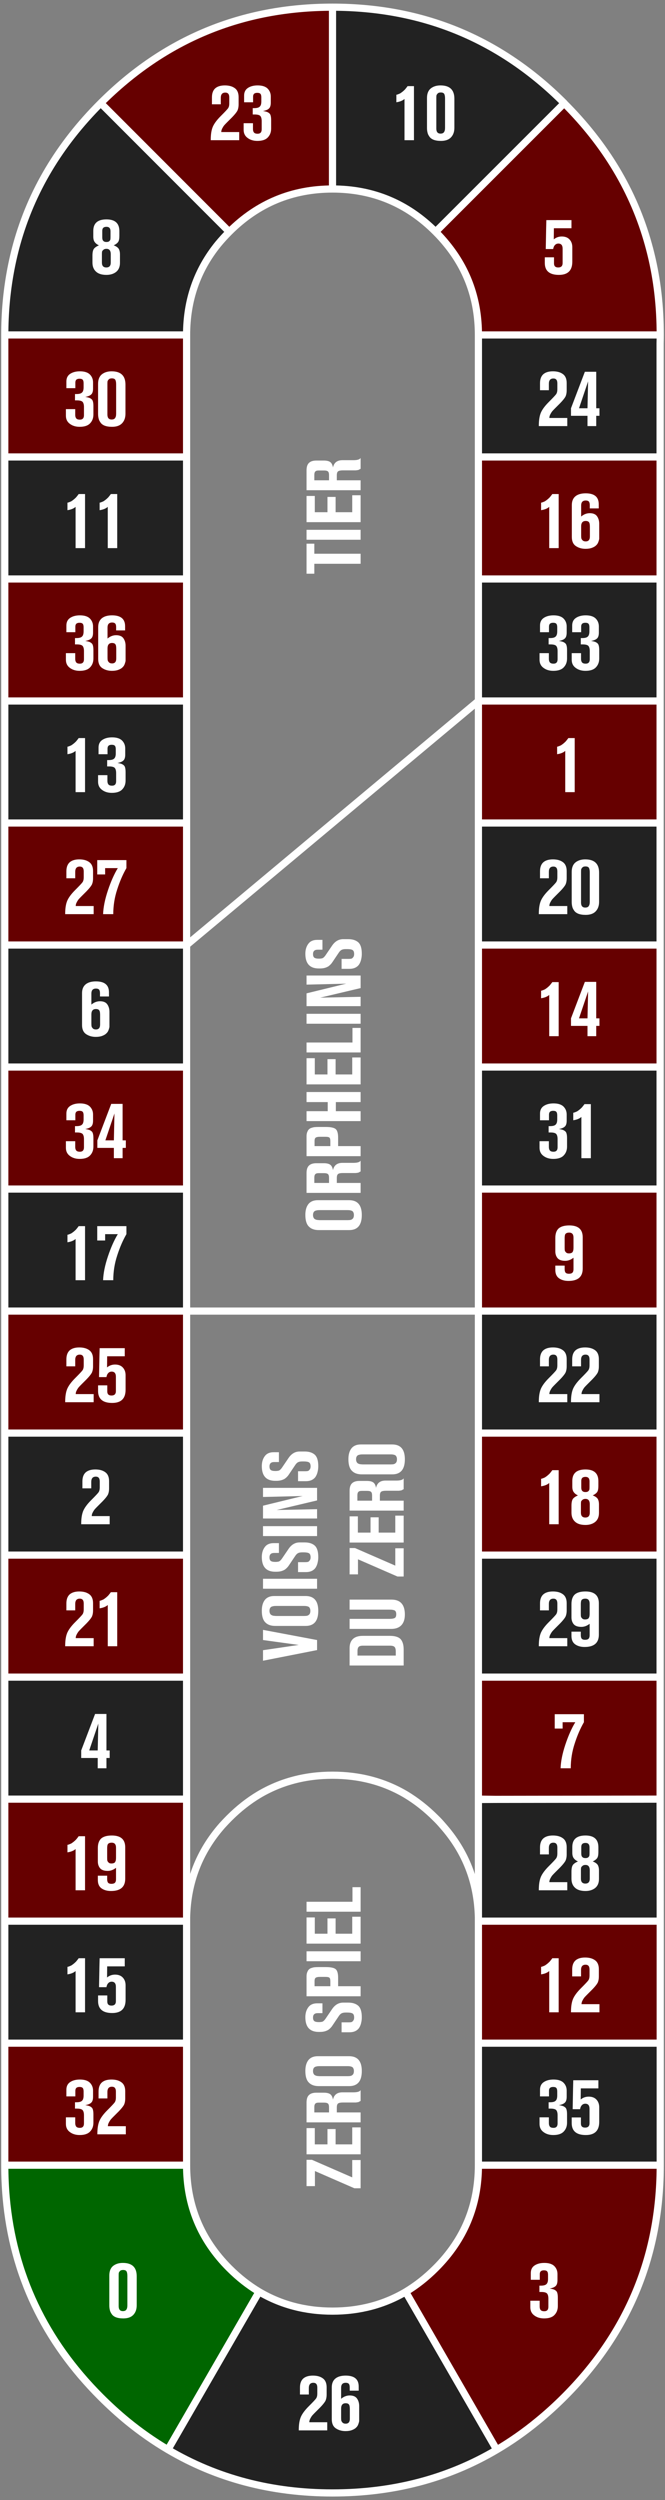 
<svg xmlns="http://www.w3.org/2000/svg" version="1.1" xmlns:xlink="http://www.w3.org/1999/xlink" preserveAspectRatio="none" x="0px" y="0px" width="278px" height="1045px" viewBox="0 0 278 1045">
<rect x="0" y="0" width="278" height="1045" fill="#808080" stroke="none"/>
<defs>
<g id="Layer44_0_FILL">
<path fill="#222222" stroke="none" d="
M 139 966
Q 122 966 108.3 957.9
L 70.2 1023.9
Q 100.85 1042 139 1042 177.1 1042 207.65 1023.95
L 169.6 957.95
Q 155.95 966 139 966
M 2 854
L 78 854 78 803 2 803 2 854
M 276 854
L 200 854 200 905 276 905 276 854
M 275.95 650
L 200 650 200 701 275.95 701 275.95 650
M 207.05 752.1
L 200 752.15 200 801.45 200 803 276 803 275.95 752 207.05 752.1
M 78 752
L 78 701 2 701 2 752 78 752
M 2 650
L 78 650 78 599 2 599 2 650
M 78 548
L 78 497 2 497 2 548 78 548
M 200 497
L 275.95 497 275.95 446 200 446 200 497
M 275.95 548
L 200 548 200 599 275.95 599 275.95 548
M 200 344
L 200 395 275.95 395 275.95 344 200 344
M 275.95 293
L 275.95 242 200 242 200 293 275.95 293
M 78 395
L 2 395 2 446 78 446 78 395
M 78 293
L 2 293 2 344 78 344 78 293
M 78 191
L 2 191 2 242 78 242 78 191
M 7 102
Q 3.75 113.75 2.6 126.4 2 133.05 2 140
L 78 140
Q 78 118.25 91.2 102 93.35 99.4 95.85 96.9
L 42.1 43.1
Q 16.15 69.05 7 102
M 200 140
L 200 191 275.95 191 275.95 143.55
Q 276 141.75 276 140
L 200 140
M 235.85 43.15
L 235.85 43.1
Q 195.75 3 139 3
L 139 79
Q 164.25 79 182.1 96.9
L 235.85 43.15 Z"/>

<path fill="#006600" stroke="none" d="
M 2 905
Q 2 911.95 2.6 918.65 6.9 966.7 42.1 1001.9 47.5 1007.3 53.2 1012 61.4 1018.7 70.2 1023.9
L 108.3 957.9
Q 101.7 953.95 95.85 948.1 78 930.25 78 905
L 2 905 Z"/>

<path fill="#660000" stroke="none" d="
M 78 854
L 2 854 2 905 78 905 78 854
M 182.1 948.1
Q 176.25 953.95 169.6 957.95
L 207.65 1023.95
Q 216.5 1018.75 224.7 1012 230.45 1007.3 235.85 1001.9 274.45 963.3 275.95 909.3 276 907.15 276 905
L 200 905
Q 200 930.25 182.1 948.1
M 276 854
L 276 803 200 803 200 854 276 854
M 200 752
L 207.05 752.1 275.95 752 275.95 701 200 701 200 752
M 275.95 650
L 275.95 599 200 599 200 650 275.95 650
M 78 752
L 2 752 2 803 78 803 78 801.45 78 752
M 78 650
L 2 650 2 701 78 701 78 650
M 78 548
L 2 548 2 599 78 599 78 548
M 78 446
L 2 446 2 497 78 497 78 446
M 200 497
L 200 548 275.95 548 275.95 497 200 497
M 275.95 344
L 275.95 293 200 293 200 344 275.95 344
M 275.95 395
L 200 395 200 446 275.95 446 275.95 395
M 78 395
L 78 344 2 344 2 395 78 395
M 2 293
L 78 293 78 242 2 242 2 293
M 2 140
Q 2 141.75 2 143.55
L 2 191 78 191 78 140 2 140
M 95.85 96.9
Q 113.75 79 139 79
L 139 3
Q 82.2 3 42.1 43.1
L 95.85 96.9
M 275.95 191
L 200 191 200 242 275.95 242 275.95 191
M 235.85 43.15
L 182.1 96.9
Q 184.6 99.4 186.7 102 200 118.25 200 140
L 276 140
Q 276 137.85 275.95 135.7 275.5 118 271 102 261.85 69.1 235.85 43.15 Z"/>
</g>

<g id="Layer42_0_FILL">
<path fill="#FFFFFF" stroke="none" d="
M 146.2 999.25
L 149.95 999.25 149.95 997.5
Q 149.95 992.95 144.5 992.95 141.75 992.95 140.25 994.15 138.7 995.4 138.7 997.85
L 138.7 1011.2
Q 138.7 1013.85 140.4 1015 142.1 1016.15 144.45 1016.15 146.05 1016.15 147.2 1015.7 148.35 1015.25 148.9 1014.65 149.5 1014.1 149.8 1013.25 150.1 1012.4 150.15 1011.95 150.15 1011.5 150.15 1010.9
L 150.15 1005.65
Q 150.15 1003.85 149.25 1002.55 148.35 1001.25 146.2 1001.25 144.25 1001.25 142.6 1002.65
L 142.6 998.05
Q 142.6 995.95 144.5 995.95 145.55 995.95 145.9 996.5 146.2 996.95 146.2 997.9
L 146.2 999.25
M 142.6 1006.75
Q 142.6 1004.5 144.5 1004.5 145.1 1004.5 145.5 1004.7 145.9 1004.95 146.05 1005.35 146.2 1005.8 146.2 1006.1 146.25 1006.4 146.25 1006.95
L 146.25 1011
Q 146.25 1013.05 144.5 1013.05 143.6 1013.05 143.15 1012.55 142.7 1012.05 142.65 1011.6 142.6 1011.15 142.6 1010.45
L 142.6 1006.75
M 136.55 1000.85
L 136.55 997.85
Q 136.55 995.25 134.95 994.1 133.4 992.95 130.8 992.95 128.2 992.95 126.8 994.15 125.4 995.4 125.4 997.95
L 125.4 1000.85 129.1 1000.85 129.1 998.15
Q 129.1 995.95 131 995.95 132.65 995.95 132.65 997.95
L 132.65 1000.5
Q 132.65 1001.75 132.15 1002.5 131.65 1003.2 129.05 1005.8 126.7 1008.15 125.8 1010.15 124.9 1012.2 124.9 1015.7
L 124.9 1015.85 136.8 1015.85 136.8 1012.45 129.3 1012.45
Q 129.3 1011.65 129.75 1010.85 130.2 1010 130.6 1009.55 130.95 1009.15 131.8 1008.3
L 133.8 1006.3
Q 135.4 1004.65 136 1003.6 136.55 1002.5 136.55 1000.85
M 107.7 35.7
Q 105.25 35.7 103.65 36.75 102.05 37.8 102.05 39.95
L 102.05 42.75 105.8 42.75 105.8 40.4
Q 105.8 38.8 107.5 38.8 108.1 38.8 108.5 38.95 108.9 39.15 109.05 39.5 109.2 39.85 109.2 40.05 109.25 40.3 109.25 40.7
L 109.25 42.4
Q 109.25 43.95 108.6 44.55 108 45.2 106.25 45.2
L 105.65 45.2 105.65 47.85 106.45 47.85
Q 108.2 47.85 108.8 48.45 109.4 49.1 109.4 50.65
L 109.4 54.05
Q 109.4 55.9 107.7 55.9 106.55 55.9 106.15 55.35 105.75 54.85 105.75 53.9
L 105.75 51.5 101.85 51.5 101.85 54.25
Q 101.85 56.45 103.5 57.65 105.15 58.9 107.6 58.9 110.6 58.9 111.95 57.45 113.35 56 113.35 53.75
L 113.35 50.25
Q 113.35 49.05 113.15 48.35 113 47.65 112.45 47.25 111.9 46.85 111.5 46.75 111.1 46.6 109.95 46.4 111.7 46.1 112.45 45.35 113.2 44.65 113.2 42.9
L 113.2 40.35
Q 113.2 38.35 111.85 37 110.5 35.7 107.7 35.7
M 98.15 36.85
Q 96.6 35.7 94 35.7 91.4 35.7 90 36.9 88.6 38.15 88.6 40.7
L 88.6 43.6 92.3 43.6 92.3 40.9
Q 92.3 38.7 94.2 38.7 95.85 38.7 95.85 40.7
L 95.85 43.25
Q 95.85 44.5 95.35 45.25 94.85 45.95 92.25 48.55 89.9 50.9 89 52.9 88.1 54.95 88.1 58.45
L 88.1 58.6 100 58.6 100 55.2 92.5 55.2
Q 92.5 54.4 92.95 53.6 93.4 52.75 93.8 52.3 94.15 51.9 95 51.05
L 97 49.05
Q 98.6 47.4 99.2 46.35 99.75 45.25 99.75 43.6
L 99.75 40.6
Q 99.75 38 98.15 36.85
M 180.1 36.95
Q 178.5 38.25 178.5 40.95
L 178.5 53.45
Q 178.5 54.5 178.7 55.3 178.85 56.15 179.45 57 180 57.9 181.2 58.4 182.45 58.9 184.35 58.9 187.15 58.9 188.55 57.4 189.95 55.9 189.95 53.45
L 189.95 41.25
Q 189.95 35.7 184.15 35.7 181.7 35.7 180.1 36.95
M 185.7 39.25
Q 186.05 39.85 186.05 41.2
L 186.05 53.45
Q 186.05 54.65 185.6 55.25 185.2 55.85 184.15 55.85 182.4 55.85 182.4 53.75
L 182.4 41
Q 182.4 40.3 182.45 39.9 182.55 39.5 183 39.05 183.4 38.65 184.25 38.65 185.35 38.65 185.7 39.25
M 165.7 42.75
Q 167.95 42.4 169.1 41.35
L 169.1 58.6 173.05 58.6 173.05 36 170.4 36
Q 169.85 36.75 169.3 37.4 168.7 38 168.25 38.35 167.8 38.7 167.35 39 166.85 39.25 166.55 39.35 166.3 39.45 166 39.55
L 165.7 39.6 165.7 42.75
M 52.35 877.1
L 52.35 874.1
Q 52.35 871.5 50.75 870.35 49.2 869.2 46.6 869.2 44 869.2 42.6 870.4 41.2 871.65 41.2 874.2
L 41.2 877.1 44.9 877.1 44.9 874.4
Q 44.9 872.2 46.8 872.2 48.45 872.2 48.45 874.2
L 48.45 876.75
Q 48.45 878 47.95 878.75 47.45 879.45 44.85 882.05 42.5 884.4 41.6 886.4 40.7 888.45 40.7 891.95
L 40.7 892.1 52.6 892.1 52.6 888.7 45.1 888.7
Q 45.1 887.9 45.55 887.1 46 886.25 46.4 885.8 46.75 885.4 47.6 884.55
L 49.6 882.55
Q 51.2 880.9 51.8 879.85 52.35 878.75 52.35 877.1
M 31.5 876.25
L 31.5 873.9
Q 31.5 872.3 33.2 872.3 33.8 872.3 34.2 872.45 34.6 872.65 34.75 873 34.9 873.35 34.9 873.55 34.95 873.8 34.95 874.2
L 34.95 875.9
Q 34.95 877.45 34.3 878.05 33.7 878.7 31.95 878.7
L 31.35 878.7 31.35 881.35 32.15 881.35
Q 33.9 881.35 34.5 881.95 35.1 882.6 35.1 884.15
L 35.1 887.55
Q 35.1 889.4 33.4 889.4 32.25 889.4 31.85 888.85 31.45 888.35 31.45 887.4
L 31.45 885 27.55 885 27.55 887.75
Q 27.55 889.95 29.2 891.15 30.85 892.4 33.3 892.4 36.3 892.4 37.65 890.95 39.05 889.5 39.05 887.25
L 39.05 883.75
Q 39.05 882.55 38.85 881.85 38.7 881.15 38.15 880.75 37.6 880.35 37.2 880.25 36.8 880.1 35.65 879.9 37.4 879.6 38.15 878.85 38.9 878.15 38.9 876.4
L 38.9 873.85
Q 38.9 871.85 37.55 870.5 36.2 869.2 33.4 869.2 30.95 869.2 29.35 870.25 27.75 871.3 27.75 873.45
L 27.75 876.25 31.5 876.25
M 31.8 819.9
Q 31.2 820.5 30.75 820.85 30.3 821.2 29.85 821.5 29.35 821.75 29.05 821.85 28.8 821.95 28.5 822.05
L 28.2 822.1 28.2 825.25
Q 30.45 824.9 31.6 823.85
L 31.6 841.1 35.55 841.1 35.55 818.5 32.9 818.5
Q 32.35 819.25 31.8 819.9
M 52.15 821.9
L 52.15 818.5 41.65 818.5
Q 41.6 819.55 41.4 830.6
L 44.5 830.6
Q 44.65 829.7 45.05 829.15 45.5 828.6 45.9 828.45 46.3 828.3 46.65 828.3 48.45 828.3 48.45 830.45
L 48.45 836.45
Q 48.45 838.3 46.6 838.3 44.85 838.3 44.85 836.6
L 44.85 834.05 41 834.05 41 836.4
Q 41 841.4 46.9 841.4 52.5 841.4 52.5 835.9
L 52.5 829.8
Q 52.5 827.85 51.35 826.6 50.2 825.35 48.1 825.35 46.2 825.35 44.75 826.55
L 44.8 821.9 52.15 821.9
M 42.3 768.45
Q 40.9 769.75 40.9 772.45
L 40.9 778.05
Q 40.9 779.75 41.85 780.9 42.8 782 45.05 782 46.85 782 48.5 780.7
L 48.5 785.45
Q 48.5 786.55 48 787 47.55 787.4 46.6 787.4 45.55 787.4 45.15 786.9 44.8 786.4 44.8 785.45
L 44.8 784 40.9 784 40.9 785.8
Q 40.9 788.2 42.45 789.3 44 790.4 46.4 790.4 52.35 790.4 52.35 785.25
L 52.35 772.15
Q 52.35 767.2 46.75 767.2 43.75 767.2 42.3 768.45
M 46.7 770.2
Q 48.5 770.2 48.5 772.3
L 48.5 776.45
Q 48.5 776.95 48.45 777.3 48.45 777.6 48.25 778.05 48.1 778.5 47.65 778.7 47.25 778.9 46.55 778.9 45.75 778.9 45.35 778.45 44.9 778 44.85 777.6 44.8 777.2 44.8 776.45
L 44.8 772.5
Q 44.8 772 44.85 771.7 44.85 771.45 45 771 45.15 770.65 45.6 770.4 46.05 770.2 46.7 770.2
M 31.8 768.9
Q 31.2 769.5 30.75 769.85 30.3 770.2 29.85 770.5 29.35 770.75 29.05 770.85 28.8 770.95 28.5 771.05
L 28.2 771.1 28.2 774.25
Q 30.45 773.9 31.6 772.85
L 31.6 790.1 35.55 790.1 35.55 767.5 32.9 767.5
Q 32.35 768.25 31.8 768.9
M 49 665.5
L 46.35 665.5
Q 45.8 666.25 45.25 666.9 44.65 667.5 44.2 667.85 43.75 668.2 43.3 668.5 42.8 668.75 42.5 668.85 42.25 668.95 41.95 669.05
L 41.65 669.1 41.65 672.25
Q 43.9 671.9 45.05 670.85
L 45.05 688.1 49 688.1 49 665.5
M 37.3 666.35
Q 35.75 665.2 33.15 665.2 30.55 665.2 29.15 666.4 27.75 667.65 27.75 670.2
L 27.75 673.1 31.45 673.1 31.45 670.4
Q 31.45 668.2 33.35 668.2 35 668.2 35 670.2
L 35 672.75
Q 35 674 34.5 674.75 34 675.45 31.4 678.05 29.05 680.4 28.15 682.4 27.25 684.45 27.25 687.95
L 27.25 688.1 39.15 688.1 39.15 684.7 31.65 684.7
Q 31.65 683.9 32.1 683.1 32.55 682.25 32.95 681.8 33.3 681.4 34.15 680.55
L 36.15 678.55
Q 37.75 676.9 38.35 675.85 38.9 674.75 38.9 673.1
L 38.9 670.1
Q 38.9 667.5 37.3 666.35
M 44.8 566.9
L 52.15 566.9 52.15 563.5 41.65 563.5
Q 41.6 564.55 41.4 575.6
L 44.5 575.6
Q 44.65 574.7 45.05 574.15 45.5 573.6 45.9 573.45 46.3 573.3 46.65 573.3 48.45 573.3 48.45 575.45
L 48.45 581.45
Q 48.45 583.3 46.6 583.3 44.85 583.3 44.85 581.6
L 44.85 579.05 41 579.05 41 581.4
Q 41 586.4 46.9 586.4 52.5 586.4 52.5 580.9
L 52.5 574.8
Q 52.5 572.85 51.35 571.6 50.2 570.35 48.1 570.35 46.2 570.35 44.75 571.55
L 44.8 566.9
M 38.9 568.1
Q 38.9 565.5 37.3 564.35 35.75 563.2 33.15 563.2 30.55 563.2 29.15 564.4 27.75 565.65 27.75 568.2
L 27.75 571.1 31.45 571.1 31.45 568.4
Q 31.45 566.2 33.35 566.2 35 566.2 35 568.2
L 35 570.75
Q 35 572 34.5 572.75 34 573.45 31.4 576.05 29.05 578.4 28.15 580.4 27.25 582.45 27.25 585.95
L 27.25 586.1 39.15 586.1 39.15 582.7 31.65 582.7
Q 31.65 581.9 32.1 581.1 32.55 580.25 32.95 579.8 33.3 579.4 34.15 578.55
L 36.15 576.55
Q 37.75 574.9 38.35 573.85 38.9 572.75 38.9 571.1
L 38.9 568.1
M 28.2 516.1
L 28.2 519.25
Q 30.45 518.9 31.6 517.85
L 31.6 535.1 35.55 535.1 35.55 512.5 32.9 512.5
Q 32.35 513.25 31.8 513.9 31.2 514.5 30.75 514.85 30.3 515.2 29.85 515.5 29.35 515.75 29.05 515.85 28.8 515.95 28.5 516.05
L 28.2 516.1
M 40.65 512.5
L 40.65 518.5 43.95 518.5 43.95 515.85 49.25 515.85
Q 46.95 519.65 45.1 525.2 43.25 530.75 43.1 535.1
L 47.35 535.1
Q 47.35 529.75 49 524.75 50.6 519.75 52.85 515.85
L 52.85 512.5 40.65 512.5
M 51.25 461.4
L 46.5 461.4 40.7 476.65 40.7 479.8 47.6 479.8 47.6 484.1 51.25 484.1 51.25 479.8 52.6 479.8 52.6 476.65 51.25 476.65 51.25 461.4
M 47.6 476.65
L 44.05 476.65 47.85 465.4 47.6 476.65
M 29.35 462.25
Q 27.75 463.3 27.75 465.45
L 27.75 468.25 31.5 468.25 31.5 465.9
Q 31.5 464.3 33.2 464.3 33.8 464.3 34.2 464.45 34.6 464.65 34.75 465 34.9 465.35 34.9 465.55 34.95 465.8 34.95 466.2
L 34.95 467.9
Q 34.95 469.45 34.3 470.05 33.7 470.7 31.95 470.7
L 31.35 470.7 31.35 473.35 32.15 473.35
Q 33.9 473.35 34.5 473.95 35.1 474.6 35.1 476.15
L 35.1 479.55
Q 35.1 481.4 33.4 481.4 32.25 481.4 31.85 480.85 31.45 480.35 31.45 479.4
L 31.45 477 27.55 477 27.55 479.75
Q 27.55 481.95 29.2 483.15 30.85 484.4 33.3 484.4 36.3 484.4 37.65 482.95 39.05 481.5 39.05 479.25
L 39.05 475.75
Q 39.05 474.55 38.85 473.85 38.7 473.15 38.15 472.75 37.6 472.35 37.2 472.25 36.8 472.1 35.65 471.9 37.4 471.6 38.15 470.85 38.9 470.15 38.9 468.4
L 38.9 465.85
Q 38.9 463.85 37.55 462.5 36.2 461.2 33.4 461.2 30.95 461.2 29.35 462.25
M 40.65 359.5
L 40.65 365.5 43.95 365.5 43.95 362.85 49.25 362.85
Q 46.95 366.65 45.1 372.2 43.25 377.75 43.1 382.1
L 47.35 382.1
Q 47.35 376.75 49 371.75 50.6 366.75 52.85 362.85
L 52.85 359.5 40.65 359.5
M 27.75 364.2
L 27.75 367.1 31.45 367.1 31.45 364.4
Q 31.45 362.2 33.35 362.2 35 362.2 35 364.2
L 35 366.75
Q 35 368 34.5 368.75 34 369.45 31.4 372.05 29.05 374.4 28.15 376.4 27.25 378.45 27.25 381.95
L 27.25 382.1 39.15 382.1 39.15 378.7 31.65 378.7
Q 31.65 377.9 32.1 377.1 32.55 376.25 32.95 375.8 33.3 375.4 34.15 374.55
L 36.15 372.55
Q 37.75 370.9 38.35 369.85 38.9 368.75 38.9 367.1
L 38.9 364.1
Q 38.9 361.5 37.3 360.35 35.75 359.2 33.15 359.2 30.55 359.2 29.15 360.4 27.75 361.65 27.75 364.2
M 46.85 308.2
Q 44.4 308.2 42.8 309.25 41.2 310.3 41.2 312.45
L 41.2 315.25 44.95 315.25 44.95 312.9
Q 44.95 311.3 46.65 311.3 47.25 311.3 47.65 311.45 48.05 311.65 48.2 312 48.35 312.35 48.35 312.55 48.4 312.8 48.4 313.2
L 48.4 314.9
Q 48.4 316.45 47.75 317.05 47.15 317.7 45.4 317.7
L 44.8 317.7 44.8 320.35 45.6 320.35
Q 47.35 320.35 47.95 320.95 48.55 321.6 48.55 323.15
L 48.55 326.55
Q 48.55 328.4 46.85 328.4 45.7 328.4 45.3 327.85 44.9 327.35 44.9 326.4
L 44.9 324 41 324 41 326.75
Q 41 328.95 42.65 330.15 44.3 331.4 46.75 331.4 49.75 331.4 51.1 329.95 52.5 328.5 52.5 326.25
L 52.5 322.75
Q 52.5 321.55 52.3 320.85 52.15 320.15 51.6 319.75 51.05 319.35 50.65 319.25 50.25 319.1 49.1 318.9 50.85 318.6 51.6 317.85 52.35 317.15 52.35 315.4
L 52.35 312.85
Q 52.35 310.85 51 309.5 49.65 308.2 46.85 308.2
M 35.55 308.5
L 32.9 308.5
Q 32.35 309.25 31.8 309.9 31.2 310.5 30.75 310.85 30.3 311.2 29.85 311.5 29.35 311.75 29.05 311.85 28.8 311.95 28.5 312.05
L 28.2 312.1 28.2 315.25
Q 30.45 314.9 31.6 313.85
L 31.6 331.1 35.55 331.1 35.55 308.5
M 46.85 257.2
Q 44.1 257.2 42.6 258.4 41.05 259.65 41.05 262.1
L 41.05 275.45
Q 41.05 278.1 42.75 279.25 44.45 280.4 46.8 280.4 48.4 280.4 49.55 279.95 50.7 279.5 51.25 278.9 51.85 278.35 52.15 277.5 52.45 276.65 52.5 276.2 52.5 275.75 52.5 275.15
L 52.5 269.9
Q 52.5 268.1 51.6 266.8 50.7 265.5 48.55 265.5 46.6 265.5 44.95 266.9
L 44.95 262.3
Q 44.95 260.2 46.85 260.2 47.9 260.2 48.25 260.75 48.55 261.2 48.55 262.15
L 48.55 263.5 52.3 263.5 52.3 261.75
Q 52.3 257.2 46.85 257.2
M 46.85 268.75
Q 47.45 268.75 47.85 268.95 48.25 269.2 48.4 269.6 48.55 270.05 48.55 270.35 48.6 270.65 48.6 271.2
L 48.6 275.25
Q 48.6 277.3 46.85 277.3 45.95 277.3 45.5 276.8 45.05 276.3 45 275.85 44.95 275.4 44.95 274.7
L 44.95 271
Q 44.95 268.75 46.85 268.75
M 37.55 258.5
Q 36.2 257.2 33.4 257.2 30.95 257.2 29.35 258.25 27.75 259.3 27.75 261.45
L 27.75 264.25 31.5 264.25 31.5 261.9
Q 31.5 260.3 33.2 260.3 33.8 260.3 34.2 260.45 34.6 260.65 34.75 261 34.9 261.35 34.9 261.55 34.95 261.8 34.95 262.2
L 34.95 263.9
Q 34.95 265.45 34.3 266.05 33.7 266.7 31.95 266.7
L 31.35 266.7 31.35 269.35 32.15 269.35
Q 33.9 269.35 34.5 269.95 35.1 270.6 35.1 272.15
L 35.1 275.55
Q 35.1 277.4 33.4 277.4 32.25 277.4 31.85 276.85 31.45 276.35 31.45 275.4
L 31.45 273 27.55 273 27.55 275.75
Q 27.55 277.95 29.2 279.15 30.85 280.4 33.3 280.4 36.3 280.4 37.65 278.95 39.05 277.5 39.05 275.25
L 39.05 271.75
Q 39.05 270.55 38.85 269.85 38.7 269.15 38.15 268.75 37.6 268.35 37.2 268.25 36.8 268.1 35.65 267.9 37.4 267.6 38.15 266.85 38.9 266.15 38.9 264.4
L 38.9 261.85
Q 38.9 259.85 37.55 258.5
M 35.55 206.5
L 32.9 206.5
Q 32.35 207.25 31.8 207.9 31.2 208.5 30.75 208.85 30.3 209.2 29.85 209.5 29.35 209.75 29.05 209.85 28.8 209.95 28.5 210.05
L 28.2 210.1 28.2 213.25
Q 30.45 212.9 31.6 211.85
L 31.6 229.1 35.55 229.1 35.55 206.5
M 49 206.5
L 46.35 206.5
Q 45.8 207.25 45.25 207.9 44.65 208.5 44.2 208.85 43.75 209.2 43.3 209.5 42.8 209.75 42.5 209.85 42.25 209.95 41.95 210.05
L 41.65 210.1 41.65 213.25
Q 43.9 212.9 45.05 211.85
L 45.05 229.1 49 229.1 49 206.5
M 42.6 156.45
Q 41 157.75 41 160.45
L 41 172.95
Q 41 174 41.2 174.8 41.35 175.65 41.95 176.5 42.5 177.4 43.7 177.9 44.95 178.4 46.85 178.4 49.65 178.4 51.05 176.9 52.45 175.4 52.45 172.95
L 52.45 160.75
Q 52.45 155.2 46.65 155.2 44.2 155.2 42.6 156.45
M 44.9 160.5
Q 44.9 159.8 44.95 159.4 45.05 159 45.5 158.55 45.9 158.15 46.75 158.15 47.85 158.15 48.2 158.75 48.55 159.35 48.55 160.7
L 48.55 172.95
Q 48.55 174.15 48.1 174.75 47.7 175.35 46.65 175.35 44.9 175.35 44.9 173.25
L 44.9 160.5
M 31.5 159.9
Q 31.5 158.3 33.2 158.3 33.8 158.3 34.2 158.45 34.6 158.65 34.75 159 34.9 159.35 34.9 159.55 34.95 159.8 34.95 160.2
L 34.95 161.9
Q 34.95 163.45 34.3 164.05 33.7 164.7 31.95 164.7
L 31.35 164.7 31.35 167.35 32.15 167.35
Q 33.9 167.35 34.5 167.95 35.1 168.6 35.1 170.15
L 35.1 173.55
Q 35.1 175.4 33.4 175.4 32.25 175.4 31.85 174.85 31.45 174.35 31.45 173.4
L 31.45 171 27.55 171 27.55 173.75
Q 27.55 175.95 29.2 177.15 30.85 178.4 33.3 178.4 36.3 178.4 37.65 176.95 39.05 175.5 39.05 173.25
L 39.05 169.75
Q 39.05 168.55 38.85 167.85 38.7 167.15 38.15 166.75 37.6 166.35 37.2 166.25 36.8 166.1 35.65 165.9 37.4 165.6 38.15 164.85 38.9 164.15 38.9 162.4
L 38.9 159.85
Q 38.9 157.85 37.55 156.5 36.2 155.2 33.4 155.2 30.95 155.2 29.35 156.25 27.75 157.3 27.75 159.45
L 27.75 162.25 31.5 162.25 31.5 159.9
M 249.35 877.6
Q 248.2 876.35 246.1 876.35 244.2 876.35 242.75 877.55
L 242.8 872.9 250.15 872.9 250.15 869.5 239.65 869.5
Q 239.6 870.55 239.4 881.6
L 242.5 881.6
Q 242.65 880.7 243.05 880.15 243.5 879.6 243.9 879.45 244.3 879.3 244.65 879.3 246.45 879.3 246.45 881.45
L 246.45 887.45
Q 246.45 889.3 244.6 889.3 242.85 889.3 242.85 887.6
L 242.85 885.05 239 885.05 239 887.4
Q 239 892.4 244.9 892.4 250.5 892.4 250.5 886.9
L 250.5 880.8
Q 250.5 878.85 249.35 877.6
M 232.9 873.55
Q 232.95 873.8 232.95 874.2
L 232.95 875.9
Q 232.95 877.45 232.3 878.05 231.7 878.7 229.95 878.7
L 229.35 878.7 229.35 881.35 230.15 881.35
Q 231.9 881.35 232.5 881.95 233.1 882.6 233.1 884.15
L 233.1 887.55
Q 233.1 889.4 231.4 889.4 230.25 889.4 229.85 888.85 229.45 888.35 229.45 887.4
L 229.45 885 225.55 885 225.55 887.75
Q 225.55 889.95 227.2 891.15 228.85 892.4 231.3 892.4 234.3 892.4 235.65 890.95 237.05 889.5 237.05 887.25
L 237.05 883.75
Q 237.05 882.55 236.85 881.85 236.7 881.15 236.15 880.75 235.6 880.35 235.2 880.25 234.8 880.1 233.65 879.9 235.4 879.6 236.15 878.85 236.9 878.15 236.9 876.4
L 236.9 873.85
Q 236.9 871.85 235.55 870.5 234.2 869.2 231.4 869.2 228.95 869.2 227.35 870.25 225.75 871.3 225.75 873.45
L 225.75 876.25 229.5 876.25 229.5 873.9
Q 229.5 872.3 231.2 872.3 231.8 872.3 232.2 872.45 232.6 872.65 232.75 873 232.9 873.35 232.9 873.55
M 226.2 825.25
Q 228.45 824.9 229.6 823.85
L 229.6 841.1 233.55 841.1 233.55 818.5 230.9 818.5
Q 230.35 819.25 229.8 819.9 229.2 820.5 228.75 820.85 228.3 821.2 227.85 821.5 227.35 821.75 227.05 821.85 226.8 821.95 226.5 822.05
L 226.2 822.1 226.2 825.25
M 246.45 825.75
Q 246.45 827 245.95 827.75 245.45 828.45 242.85 831.05 240.5 833.4 239.6 835.4 238.7 837.45 238.7 840.95
L 238.7 841.1 250.6 841.1 250.6 837.7 243.1 837.7
Q 243.1 836.9 243.55 836.1 244 835.25 244.4 834.8 244.75 834.4 245.6 833.55
L 247.6 831.55
Q 249.2 829.9 249.8 828.85 250.35 827.75 250.35 826.1
L 250.35 823.1
Q 250.35 820.5 248.75 819.35 247.2 818.2 244.6 818.2 242 818.2 240.6 819.4 239.2 820.65 239.2 823.2
L 239.2 826.1 242.9 826.1 242.9 823.4
Q 242.9 821.2 244.8 821.2 246.45 821.2 246.45 823.2
L 246.45 825.75
M 239.25 772
L 239.25 774.4
Q 239.25 775.95 239.9 776.75 240.5 777.55 241.6 778.05 240.1 778.7 239.5 779.5 238.9 780.35 238.9 782.35
L 238.9 785.25
Q 238.9 787.65 240.35 789 241.8 790.4 244.75 790.4 247.2 790.4 248.8 789.15 250.4 787.85 250.4 785.35
L 250.4 781.85
Q 250.4 780.35 249.85 779.45 249.25 778.6 247.8 778.05 249.2 777.35 249.7 776.55 250.15 775.8 250.15 774.1
L 250.15 772.1
Q 250.15 767.2 244.75 767.2 239.25 767.2 239.25 772
M 242.85 781.75
Q 242.85 781.1 242.9 780.75 242.95 780.35 243.45 779.95 243.9 779.5 244.75 779.5 246.55 779.5 246.55 781.75
L 246.55 785.25
Q 246.55 787.3 244.7 787.3 242.85 787.3 242.85 785.25
L 242.85 781.75
M 243 771.95
Q 243 770.3 244.75 770.3 246.45 770.3 246.45 772.15
L 246.45 774.5
Q 246.45 775.2 246.4 775.55 246.35 775.9 245.95 776.3 245.55 776.65 244.75 776.65 243.85 776.65 243.45 776.2 243 775.8 243 774.75
L 243 771.95
M 236.35 777.85
Q 236.9 776.75 236.9 775.1
L 236.9 772.1
Q 236.9 769.5 235.3 768.35 233.75 767.2 231.15 767.2 228.55 767.2 227.15 768.4 225.75 769.65 225.75 772.2
L 225.75 775.1 229.45 775.1 229.45 772.4
Q 229.45 770.2 231.35 770.2 233 770.2 233 772.2
L 233 774.75
Q 233 776 232.5 776.75 232 777.45 229.4 780.05 227.05 782.4 226.15 784.4 225.25 786.45 225.25 789.95
L 225.25 790.1 237.15 790.1 237.15 786.7 229.65 786.7
Q 229.65 785.9 230.1 785.1 230.55 784.25 230.95 783.8 231.3 783.4 232.15 782.55
L 234.15 780.55
Q 235.75 778.9 236.35 777.85
M 235.3 666.35
Q 233.75 665.2 231.15 665.2 228.55 665.2 227.15 666.4 225.75 667.65 225.75 670.2
L 225.75 673.1 229.45 673.1 229.45 670.4
Q 229.45 668.2 231.35 668.2 233 668.2 233 670.2
L 233 672.75
Q 233 674 232.5 674.75 232 675.45 229.4 678.05 227.05 680.4 226.15 682.4 225.25 684.45 225.25 687.95
L 225.25 688.1 237.15 688.1 237.15 684.7 229.65 684.7
Q 229.65 683.9 230.1 683.1 230.55 682.25 230.95 681.8 231.3 681.4 232.15 680.55
L 234.15 678.55
Q 235.75 676.9 236.35 675.85 236.9 674.75 236.9 673.1
L 236.9 670.1
Q 236.9 667.5 235.3 666.35
M 233.55 614.5
L 230.9 614.5
Q 230.35 615.25 229.8 615.9 229.2 616.5 228.75 616.85 228.3 617.2 227.85 617.5 227.35 617.75 227.05 617.85 226.8 617.95 226.5 618.05
L 226.2 618.1 226.2 621.25
Q 228.45 620.9 229.6 619.85
L 229.6 637.1 233.55 637.1 233.55 614.5
M 243.05 680
Q 244.85 680 246.5 678.7
L 246.5 683.45
Q 246.5 684.55 246 685 245.55 685.4 244.6 685.4 243.55 685.4 243.15 684.9 242.8 684.4 242.8 683.45
L 242.8 682 238.9 682 238.9 683.8
Q 238.9 686.2 240.45 687.3 242 688.4 244.4 688.4 250.35 688.4 250.35 683.25
L 250.35 670.15
Q 250.35 665.2 244.75 665.2 241.75 665.2 240.3 666.45 238.9 667.75 238.9 670.45
L 238.9 676.05
Q 238.9 677.75 239.85 678.9 240.8 680 243.05 680
M 243 669
Q 243.15 668.65 243.6 668.4 244.05 668.2 244.7 668.2 246.5 668.2 246.5 670.3
L 246.5 674.45
Q 246.5 674.95 246.45 675.3 246.45 675.6 246.25 676.05 246.1 676.5 245.65 676.7 245.25 676.9 244.55 676.9 243.75 676.9 243.35 676.45 242.9 676 242.85 675.6 242.8 675.2 242.8 674.45
L 242.8 670.5
Q 242.8 670 242.85 669.7 242.85 669.45 243 669
M 250.15 621.1
L 250.15 619.1
Q 250.15 614.2 244.75 614.2 239.25 614.2 239.25 619
L 239.25 621.4
Q 239.25 622.95 239.9 623.75 240.5 624.55 241.6 625.05 240.1 625.7 239.5 626.5 238.9 627.35 238.9 629.35
L 238.9 632.25
Q 238.9 634.65 240.35 636 241.8 637.4 244.75 637.4 247.2 637.4 248.8 636.15 250.4 634.85 250.4 632.35
L 250.4 628.85
Q 250.4 627.35 249.85 626.45 249.25 625.6 247.8 625.05 249.2 624.35 249.7 623.55 250.15 622.8 250.15 621.1
M 246.45 619.15
L 246.45 621.5
Q 246.45 622.2 246.4 622.55 246.35 622.9 245.95 623.3 245.55 623.65 244.75 623.65 243.85 623.65 243.45 623.2 243 622.8 243 621.75
L 243 618.95
Q 243 617.3 244.75 617.3 246.45 617.3 246.45 619.15
M 243.45 626.95
Q 243.9 626.5 244.75 626.5 246.55 626.5 246.55 628.75
L 246.55 632.25
Q 246.55 634.3 244.7 634.3 242.85 634.3 242.85 632.25
L 242.85 628.75
Q 242.85 628.1 242.9 627.75 242.95 627.35 243.45 626.95
M 236.9 568.1
Q 236.9 565.5 235.3 564.35 233.75 563.2 231.15 563.2 228.55 563.2 227.15 564.4 225.75 565.65 225.75 568.2
L 225.75 571.1 229.45 571.1 229.45 568.4
Q 229.45 566.2 231.35 566.2 233 566.2 233 568.2
L 233 570.75
Q 233 572 232.5 572.75 232 573.45 229.4 576.05 227.05 578.4 226.15 580.4 225.25 582.45 225.25 585.95
L 225.25 586.1 237.15 586.1 237.15 582.7 229.65 582.7
Q 229.65 581.9 230.1 581.1 230.55 580.25 230.95 579.8 231.3 579.4 232.15 578.55
L 234.15 576.55
Q 235.75 574.9 236.35 573.85 236.9 572.75 236.9 571.1
L 236.9 568.1
M 240.6 564.4
Q 239.2 565.65 239.2 568.2
L 239.2 571.1 242.9 571.1 242.9 568.4
Q 242.9 566.2 244.8 566.2 246.45 566.2 246.45 568.2
L 246.45 570.75
Q 246.45 572 245.95 572.75 245.45 573.45 242.85 576.05 240.5 578.4 239.6 580.4 238.7 582.45 238.7 585.95
L 238.7 586.1 250.6 586.1 250.6 582.7 243.1 582.7
Q 243.1 581.9 243.55 581.1 244 580.25 244.4 579.8 244.75 579.4 245.6 578.55
L 247.6 576.55
Q 249.2 574.9 249.8 573.85 250.35 572.75 250.35 571.1
L 250.35 568.1
Q 250.35 565.5 248.75 564.35 247.2 563.2 244.6 563.2 242 563.2 240.6 564.4
M 243.05 484.1
L 247 484.1 247 461.5 244.35 461.5
Q 243.8 462.25 243.25 462.9 242.65 463.5 242.2 463.85 241.75 464.2 241.3 464.5 240.8 464.75 240.5 464.85 240.25 464.95 239.95 465.05
L 239.65 465.1 239.65 468.25
Q 241.9 467.9 243.05 466.85
L 243.05 484.1
M 225.75 468.25
L 229.5 468.25 229.5 465.9
Q 229.5 464.3 231.2 464.3 231.8 464.3 232.2 464.45 232.6 464.65 232.75 465 232.9 465.35 232.9 465.55 232.95 465.8 232.95 466.2
L 232.95 467.9
Q 232.95 469.45 232.3 470.05 231.7 470.7 229.95 470.7
L 229.35 470.7 229.35 473.35 230.15 473.35
Q 231.9 473.35 232.5 473.95 233.1 474.6 233.1 476.15
L 233.1 479.55
Q 233.1 481.4 231.4 481.4 230.25 481.4 229.85 480.85 229.45 480.35 229.45 479.4
L 229.45 477 225.55 477 225.55 479.75
Q 225.55 481.95 227.2 483.15 228.85 484.4 231.3 484.4 234.3 484.4 235.65 482.95 237.05 481.5 237.05 479.25
L 237.05 475.75
Q 237.05 474.55 236.85 473.85 236.7 473.15 236.15 472.75 235.6 472.35 235.2 472.25 234.8 472.1 233.65 471.9 235.4 471.6 236.15 470.85 236.9 470.15 236.9 468.4
L 236.9 465.85
Q 236.9 463.85 235.55 462.5 234.2 461.2 231.4 461.2 228.95 461.2 227.35 462.25 225.75 463.3 225.75 465.45
L 225.75 468.25
M 230.9 410.5
Q 230.35 411.25 229.8 411.9 229.2 412.5 228.75 412.85 228.3 413.2 227.85 413.5 227.35 413.75 227.05 413.85 226.8 413.95 226.5 414.05
L 226.2 414.1 226.2 417.25
Q 228.45 416.9 229.6 415.85
L 229.6 433.1 233.55 433.1 233.55 410.5 230.9 410.5
M 249.25 410.4
L 244.5 410.4 238.7 425.65 238.7 428.8 245.6 428.8 245.6 433.1 249.25 433.1 249.25 428.8 250.6 428.8 250.6 425.65 249.25 425.65 249.25 410.4
M 245.85 414.4
L 245.6 425.65 242.05 425.65 245.85 414.4
M 240.6 360.45
Q 239 361.75 239 364.45
L 239 376.95
Q 239 378 239.2 378.8 239.35 379.65 239.95 380.5 240.5 381.4 241.7 381.9 242.95 382.4 244.85 382.4 247.65 382.4 249.05 380.9 250.45 379.4 250.45 376.95
L 250.45 364.75
Q 250.45 359.2 244.65 359.2 242.2 359.2 240.6 360.45
M 242.9 364.5
Q 242.9 363.8 242.95 363.4 243.05 363 243.5 362.55 243.9 362.15 244.75 362.15 245.85 362.15 246.2 362.75 246.55 363.35 246.55 364.7
L 246.55 376.95
Q 246.55 378.15 246.1 378.75 245.7 379.35 244.65 379.35 242.9 379.35 242.9 377.25
L 242.9 364.5
M 229.45 364.4
Q 229.45 362.2 231.35 362.2 233 362.2 233 364.2
L 233 366.75
Q 233 368 232.5 368.75 232 369.45 229.4 372.05 227.05 374.4 226.15 376.4 225.25 378.45 225.25 381.95
L 225.25 382.1 237.15 382.1 237.15 378.7 229.65 378.7
Q 229.65 377.9 230.1 377.1 230.55 376.25 230.95 375.8 231.3 375.4 232.15 374.55
L 234.15 372.55
Q 235.75 370.9 236.35 369.85 236.9 368.75 236.9 367.1
L 236.9 364.1
Q 236.9 361.5 235.3 360.35 233.75 359.2 231.15 359.2 228.55 359.2 227.15 360.4 225.75 361.65 225.75 364.2
L 225.75 367.1 229.45 367.1 229.45 364.4
M 249 258.5
Q 247.65 257.2 244.85 257.2 242.4 257.2 240.8 258.25 239.2 259.3 239.2 261.45
L 239.2 264.25 242.95 264.25 242.95 261.9
Q 242.95 260.3 244.65 260.3 245.25 260.3 245.65 260.45 246.05 260.65 246.2 261 246.35 261.35 246.35 261.55 246.4 261.8 246.4 262.2
L 246.4 263.9
Q 246.4 265.45 245.75 266.05 245.15 266.7 243.4 266.7
L 242.8 266.7 242.8 269.35 243.6 269.35
Q 245.35 269.35 245.95 269.95 246.55 270.6 246.55 272.15
L 246.55 275.55
Q 246.55 277.4 244.85 277.4 243.7 277.4 243.3 276.85 242.9 276.35 242.9 275.4
L 242.9 273 239 273 239 275.75
Q 239 277.95 240.65 279.15 242.3 280.4 244.75 280.4 247.75 280.4 249.1 278.95 250.5 277.5 250.5 275.25
L 250.5 271.75
Q 250.5 270.55 250.3 269.85 250.15 269.15 249.6 268.75 249.05 268.35 248.65 268.25 248.25 268.1 247.1 267.9 248.85 267.6 249.6 266.85 250.35 266.15 250.35 264.4
L 250.35 261.85
Q 250.35 259.85 249 258.5
M 231.4 257.2
Q 228.95 257.2 227.35 258.25 225.75 259.3 225.75 261.45
L 225.75 264.25 229.5 264.25 229.5 261.9
Q 229.5 260.3 231.2 260.3 231.8 260.3 232.2 260.45 232.6 260.65 232.75 261 232.9 261.35 232.9 261.55 232.95 261.8 232.95 262.2
L 232.95 263.9
Q 232.95 265.45 232.3 266.05 231.7 266.7 229.95 266.7
L 229.35 266.7 229.35 269.35 230.15 269.35
Q 231.9 269.35 232.5 269.95 233.1 270.6 233.1 272.15
L 233.1 275.55
Q 233.1 277.4 231.4 277.4 230.25 277.4 229.85 276.85 229.45 276.35 229.45 275.4
L 229.45 273 225.55 273 225.55 275.75
Q 225.55 277.95 227.2 279.15 228.85 280.4 231.3 280.4 234.3 280.4 235.65 278.95 237.05 277.5 237.05 275.25
L 237.05 271.75
Q 237.05 270.55 236.85 269.85 236.7 269.15 236.15 268.75 235.6 268.35 235.2 268.25 234.8 268.1 233.65 267.9 235.4 267.6 236.15 266.85 236.9 266.15 236.9 264.4
L 236.9 261.85
Q 236.9 259.85 235.55 258.5 234.2 257.2 231.4 257.2
M 150.75 815.6
L 128.15 815.6 128.15 819.75 150.75 819.75 150.75 815.6
M 150.75 812.4
L 150.75 801.15 147.25 801.15 147.25 808.25 140.3 808.25 140.3 801.85 136.9 801.85 136.9 808.25 131.6 808.25 131.6 801.45 128.15 801.45 128.15 812.4 150.75 812.4
M 150.75 788.8
L 147.35 788.8 147.35 794.9 128.15 794.9 128.15 799.05 150.75 799.05 150.75 788.8
M 230.9 206.5
Q 230.35 207.25 229.8 207.9 229.2 208.5 228.75 208.85 228.3 209.2 227.85 209.5 227.35 209.75 227.05 209.85 226.8 209.95 226.5 210.05
L 226.2 210.1 226.2 213.25
Q 228.45 212.9 229.6 211.85
L 229.6 229.1 233.55 229.1 233.55 206.5 230.9 206.5
M 244.85 209.2
Q 245.9 209.2 246.25 209.75 246.55 210.2 246.55 211.15
L 246.55 212.5 250.3 212.5 250.3 210.75
Q 250.3 206.2 244.85 206.2 242.1 206.2 240.6 207.4 239.05 208.65 239.05 211.1
L 239.05 224.45
Q 239.05 227.1 240.75 228.25 242.45 229.4 244.8 229.4 246.4 229.4 247.55 228.95 248.7 228.5 249.25 227.9 249.85 227.35 250.15 226.5 250.45 225.65 250.5 225.2 250.5 224.75 250.5 224.15
L 250.5 218.9
Q 250.5 217.1 249.6 215.8 248.7 214.5 246.55 214.5 244.6 214.5 242.95 215.9
L 242.95 211.3
Q 242.95 209.2 244.85 209.2
M 246.55 219.35
Q 246.6 219.65 246.6 220.2
L 246.6 224.25
Q 246.6 226.3 244.85 226.3 243.95 226.3 243.5 225.8 243.05 225.3 243 224.85 242.95 224.4 242.95 223.7
L 242.95 220
Q 242.95 217.75 244.85 217.75 245.45 217.75 245.85 217.95 246.25 218.2 246.4 218.6 246.55 219.05 246.55 219.35
M 238.7 170.65
L 238.7 173.8 245.6 173.8 245.6 178.1 249.25 178.1 249.25 173.8 250.6 173.8 250.6 170.65 249.25 170.65 249.25 155.4 244.5 155.4 238.7 170.65
M 245.85 159.4
L 245.6 170.65 242.05 170.65 245.85 159.4
M 236.9 160.1
Q 236.9 157.5 235.3 156.35 233.75 155.2 231.15 155.2 228.55 155.2 227.15 156.4 225.75 157.65 225.75 160.2
L 225.75 163.1 229.45 163.1 229.45 160.4
Q 229.45 158.2 231.35 158.2 233 158.2 233 160.2
L 233 162.75
Q 233 164 232.5 164.75 232 165.45 229.4 168.05 227.05 170.4 226.15 172.4 225.25 174.45 225.25 177.95
L 225.25 178.1 237.15 178.1 237.15 174.7 229.65 174.7
Q 229.65 173.9 230.1 173.1 230.55 172.25 230.95 171.8 231.3 171.4 232.15 170.55
L 234.15 168.55
Q 235.75 166.9 236.35 165.85 236.9 164.75 236.9 163.1
L 236.9 160.1
M 133.25 822.2
Q 132.3 822.2 131.8 822.25 131.25 822.25 130.45 822.5 129.65 822.7 129.25 823.1 128.8 823.45 128.5 824.2 128.15 824.95 128.15 826.05
L 128.15 834.4 150.75 834.4 150.75 830.2 141.35 830.2 141.35 826.7
Q 141.35 823.9 140.3 823.05 139.25 822.2 136.2 822.2
L 133.25 822.2
M 132 826.65
Q 132.5 826.3 133.7 826.3
L 136.1 826.3
Q 137.25 826.3 137.65 826.6 138.1 826.9 138.1 828.1
L 138.1 830.2 131.5 830.2 131.5 828.1
Q 131.5 826.95 132 826.65
M 149.75 838.35
Q 148.25 837.05 145.6 837.05
L 143.45 837.05
Q 140.65 837.05 138.8 839.8
L 136.05 843.85
Q 135.4 844.75 134.85 845 134.25 845.2 133.3 845.2 131.9 845.2 131.35 844.75 130.85 844.3 130.85 843.3 130.85 841.45 132.8 841.45
L 134.8 841.45 134.8 837.35 132.55 837.35
Q 130.05 837.35 128.85 839.05 127.65 840.7 127.65 843.15 127.65 849.3 133.25 849.3
L 133.7 849.3
Q 134.9 849.3 135.8 849.05 136.65 848.8 137.3 848.4 137.9 847.95 138.25 847.55 138.65 847.15 139 846.6
L 141.65 842.65
Q 142.15 841.9 142.75 841.55 143.4 841.2 144.5 841.2
L 145.25 841.2
Q 146.75 841.2 147.4 841.6 148.05 842 148.05 843.3 148.05 844.15 147.65 844.6 147.3 845.1 146.9 845.2 146.5 845.3 145.9 845.3
L 142.8 845.3 142.8 849.45 146.1 849.45
Q 147.6 849.45 148.65 848.9 149.7 848.35 150.25 847.4 150.8 846.45 151 845.4 151.25 844.4 151.25 843.15 151.25 839.7 149.75 838.35
M 151.25 865.65
Q 151.25 859.45 145.95 859.45
L 132.85 859.45
Q 130.25 859.45 128.95 861.05 127.65 862.7 127.65 865.6 127.65 869.05 129.15 870.5 130.55 871.95 133.25 871.95
L 146 871.95
Q 151.25 871.95 151.25 865.65
M 147.7 864.5
Q 147.95 864.95 147.95 865.65 147.95 866.65 147.5 867.15 147.05 867.6 146.55 867.7 146.05 867.8 145.2 867.8
L 133.85 867.8
Q 133.3 867.8 133 867.75 132.75 867.75 132.25 867.65 131.8 867.5 131.5 867.3 131.25 867.1 131.05 866.7 130.85 866.25 130.85 865.65 130.85 864.95 131.1 864.5 131.35 864.05 131.85 863.85 132.35 863.7 132.7 863.65 133.05 863.6 133.65 863.6
L 145.3 863.6
Q 145.9 863.6 146.2 863.65 146.55 863.7 147 863.85 147.5 864.05 147.7 864.5
M 147.25 902.85
L 147.25 910.1 130.4 902.75 128.15 902.75 128.15 913.75 131.65 913.75 131.65 907.45 148.15 914.65 150.75 914.65 150.75 902.85 147.25 902.85
M 131.6 889.5
L 128.15 889.5 128.15 900.45 150.75 900.45 150.75 889.2 147.25 889.2 147.25 896.3 140.3 896.3 140.3 889.9 136.9 889.9 136.9 896.3 131.6 896.3 131.6 889.5
M 135.35 874.7
L 132.25 874.7
Q 130.15 874.7 129.15 875.7 128.15 876.65 128.15 878.8
L 128.15 887.1 150.75 887.1 150.75 882.95 140.8 882.95 140.8 880.85
Q 140.8 879.6 141.35 879.2 141.9 878.8 143.3 878.8
L 148.6 878.8
Q 148.85 878.8 149.1 878.75 149.35 878.7 149.5 878.7 149.65 878.65 149.9 878.6 150.1 878.55 150.15 878.45 150.25 878.4 150.45 878.3 150.65 878.2 150.75 878.15
L 150.75 873.6
Q 150.25 874.55 147.75 874.55
L 143.15 874.55
Q 139.85 874.55 139.2 877.6 138.9 875.9 138 875.3 137.15 874.7 135.35 874.7
M 131.4 882.95
L 131.4 880.7
Q 131.4 879.7 131.8 879.3 132.15 878.85 133.25 878.85
L 135.5 878.85
Q 136.65 878.85 137.1 879.25 137.55 879.65 137.55 880.75
L 137.55 882.95 131.4 882.95
M 151.65 683.75
Q 148.95 683.75 147.55 685.05 146.15 686.4 146.15 688.8
L 146.15 696.15 168.75 696.15 168.75 689.45
Q 168.75 686.6 167.5 685.15 166.2 683.75 162.95 683.75
L 151.65 683.75
M 149.45 692
L 149.45 690.1
Q 149.45 688.85 149.95 688.35 150.45 687.85 151.75 687.85
L 163 687.85
Q 164.4 687.85 164.9 688.35 165.45 688.85 165.45 690.25
L 165.45 692 149.45 692
M 146.15 668.6
L 146.15 672.8 162.9 672.8
Q 163.55 672.8 163.95 672.85 164.35 672.9 164.8 673.05 165.25 673.2 165.45 673.65 165.65 674.05 165.65 674.7 165.65 675.95 165 676.3 164.3 676.65 162.95 676.65
L 146.15 676.65 146.15 680.85 163.55 680.85
Q 166.35 680.85 167.8 679.3 169.25 677.75 169.25 674.85 169.25 668.6 163.65 668.6
L 146.15 668.6
M 146.15 658.05
L 149.65 658.05 149.65 651.75 166.15 658.95 168.75 658.95 168.75 647.15 165.25 647.15 165.25 654.4 148.4 647.05 146.15 647.05 146.15 658.05
M 149.6 633.8
L 146.15 633.8 146.15 644.75 168.75 644.75 168.75 633.5 165.25 633.5 165.25 640.6 158.3 640.6 158.3 634.2 154.9 634.2 154.9 640.6 149.6 640.6 149.6 633.8
M 159.35 623.5
Q 159.9 623.1 161.3 623.1
L 166.6 623.1
Q 166.85 623.1 167.1 623.05 167.35 623 167.5 623 167.65 622.95 167.9 622.9 168.1 622.85 168.15 622.75 168.25 622.7 168.45 622.6 168.65 622.5 168.75 622.45
L 168.75 617.9
Q 168.25 618.85 165.75 618.85
L 161.15 618.85
Q 157.85 618.85 157.2 621.9 156.9 620.2 156 619.6 155.15 619 153.35 619
L 150.25 619
Q 148.15 619 147.15 620 146.15 620.95 146.15 623.1
L 146.15 631.4 168.75 631.4 168.75 627.25 158.8 627.25 158.8 625.15
Q 158.8 623.9 159.35 623.5
M 153.5 623.15
Q 154.65 623.15 155.1 623.55 155.55 623.95 155.55 625.05
L 155.55 627.25 149.4 627.25 149.4 625
Q 149.4 624 149.8 623.6 150.15 623.15 151.25 623.15
L 153.5 623.15
M 150.85 603.75
Q 148.25 603.75 146.95 605.35 145.65 607 145.65 609.9 145.65 613.35 147.15 614.8 148.55 616.25 151.25 616.25
L 164 616.25
Q 169.25 616.25 169.25 609.95 169.25 603.75 163.95 603.75
L 150.85 603.75
M 150.7 607.95
Q 151.05 607.9 151.65 607.9
L 163.3 607.9
Q 163.9 607.9 164.2 607.95 164.55 608 165 608.15 165.5 608.35 165.7 608.8 165.95 609.25 165.95 609.95 165.95 610.95 165.5 611.45 165.05 611.9 164.55 612 164.05 612.1 163.2 612.1
L 151.85 612.1
Q 151.3 612.1 151 612.05 150.75 612.05 150.25 611.95 149.8 611.8 149.5 611.6 149.25 611.4 149.05 611 148.85 610.55 148.85 609.95 148.85 609.25 149.1 608.8 149.35 608.35 149.85 608.15 150.35 608 150.7 607.95
M 131.55 608
Q 130.05 606.7 127.4 606.7
L 125.25 606.7
Q 122.45 606.7 120.6 609.45
L 117.85 613.5
Q 117.2 614.4 116.65 614.65 116.05 614.85 115.1 614.85 113.7 614.85 113.15 614.4 112.65 613.95 112.65 612.95 112.65 611.1 114.6 611.1
L 116.6 611.1 116.6 607 114.35 607
Q 111.85 607 110.65 608.7 109.45 610.35 109.45 612.8 109.45 618.95 115.05 618.95
L 115.5 618.95
Q 116.7 618.95 117.6 618.7 118.45 618.45 119.1 618.05 119.7 617.6 120.05 617.2 120.45 616.8 120.8 616.25
L 123.45 612.3
Q 123.95 611.55 124.55 611.2 125.2 610.85 126.3 610.85
L 127.05 610.85
Q 128.55 610.85 129.2 611.25 129.85 611.65 129.85 612.95 129.85 613.8 129.45 614.25 129.1 614.75 128.7 614.85 128.3 614.95 127.7 614.95
L 124.6 614.95 124.6 619.1 127.9 619.1
Q 129.4 619.1 130.45 618.55 131.5 618 132.05 617.05 132.6 616.1 132.8 615.05 133.05 614.05 133.05 612.8 133.05 609.35 131.55 608
M 132.55 627.15
L 132.55 621.9 109.95 621.9 109.95 625.7
Q 112.85 625.65 126.55 625.3
L 109.95 629.35 109.95 634.7 132.55 634.7 132.55 630.8
Q 126.1 630.95 115.65 631.15
L 132.55 627.15
M 132.55 642.05
L 132.55 637.9 109.95 637.9 109.95 642.05 132.55 642.05
M 116.6 649.1
L 116.6 645 114.35 645
Q 111.85 645 110.65 646.7 109.45 648.35 109.45 650.8 109.45 656.95 115.05 656.95
L 115.5 656.95
Q 116.7 656.95 117.6 656.7 118.45 656.45 119.1 656.05 119.7 655.6 120.05 655.2 120.45 654.8 120.8 654.25
L 123.45 650.3
Q 123.95 649.55 124.55 649.2 125.2 648.85 126.3 648.85
L 127.05 648.85
Q 128.55 648.85 129.2 649.25 129.85 649.65 129.85 650.95 129.85 651.8 129.45 652.25 129.1 652.75 128.7 652.85 128.3 652.95 127.7 652.95
L 124.6 652.95 124.6 657.1 127.9 657.1
Q 129.4 657.1 130.45 656.55 131.5 656 132.05 655.05 132.6 654.1 132.8 653.05 133.05 652.05 133.05 650.8 133.05 647.35 131.55 646 130.05 644.7 127.4 644.7
L 125.25 644.7
Q 122.45 644.7 120.6 647.45
L 117.85 651.5
Q 117.2 652.4 116.65 652.65 116.05 652.85 115.1 652.85 113.7 652.85 113.15 652.4 112.65 651.95 112.65 650.95 112.65 649.1 114.6 649.1
L 116.6 649.1
M 109.95 681.25
L 109.95 685.5 124.9 687.55 109.95 689.75 109.95 694.15 132.55 689.7 132.55 685.5 109.95 681.25
M 109.45 673.25
Q 109.45 676.7 110.95 678.15 112.35 679.6 115.05 679.6
L 127.8 679.6
Q 133.05 679.6 133.05 673.3 133.05 667.1 127.75 667.1
L 114.65 667.1
Q 112.05 667.1 110.75 668.7 109.45 670.35 109.45 673.25
M 114.5 671.3
Q 114.85 671.25 115.45 671.25
L 127.1 671.25
Q 127.7 671.25 128 671.3 128.35 671.35 128.8 671.5 129.3 671.7 129.5 672.15 129.75 672.6 129.75 673.3 129.75 674.3 129.3 674.8 128.85 675.25 128.35 675.35 127.85 675.45 127 675.45
L 115.65 675.45
Q 115.1 675.45 114.8 675.4 114.55 675.4 114.05 675.3 113.6 675.15 113.3 674.95 113.05 674.75 112.85 674.35 112.65 673.9 112.65 673.3 112.65 672.6 112.9 672.15 113.15 671.7 113.65 671.5 114.15 671.35 114.5 671.3
M 109.95 659.9
L 109.95 664.05 132.55 664.05 132.55 659.9 109.95 659.9
M 149.75 393.85
Q 148.25 392.55 145.6 392.55
L 143.45 392.55
Q 140.65 392.55 138.8 395.3
L 136.05 399.35
Q 135.4 400.25 134.85 400.5 134.25 400.7 133.3 400.7 131.9 400.7 131.35 400.25 130.85 399.8 130.85 398.8 130.85 396.95 132.8 396.95
L 134.8 396.95 134.8 392.85 132.55 392.85
Q 130.05 392.85 128.85 394.55 127.65 396.2 127.65 398.65 127.65 404.8 133.25 404.8
L 133.7 404.8
Q 134.9 404.8 135.8 404.55 136.65 404.3 137.3 403.9 137.9 403.45 138.25 403.05 138.65 402.65 139 402.1
L 141.65 398.15
Q 142.15 397.4 142.75 397.05 143.4 396.7 144.5 396.7
L 145.25 396.7
Q 146.75 396.7 147.4 397.1 148.05 397.5 148.05 398.8 148.05 399.65 147.65 400.1 147.3 400.6 146.9 400.7 146.5 400.8 145.9 400.8
L 142.8 400.8 142.8 404.95 146.1 404.95
Q 147.6 404.95 148.65 404.4 149.7 403.85 150.25 402.9 150.8 401.95 151 400.9 151.25 399.9 151.25 398.65 151.25 395.2 149.75 393.85
M 128.15 423.75
L 128.15 427.9 150.75 427.9 150.75 423.75 128.15 423.75
M 128.15 435.75
L 128.15 439.9 150.75 439.9 150.75 429.65 147.35 429.65 147.35 435.75 128.15 435.75
M 150.75 420.55
L 150.75 416.65
Q 144.3 416.8 133.85 417
L 150.75 413 150.75 407.75 128.15 407.75 128.15 411.55
Q 131.05 411.5 144.75 411.15
L 128.15 415.2 128.15 420.55 150.75 420.55
M 146 514.15
Q 151.25 514.15 151.25 507.85 151.25 501.65 145.95 501.65
L 132.85 501.65
Q 130.25 501.65 128.95 503.25 127.65 504.9 127.65 507.8 127.65 511.25 129.15 512.7 130.55 514.15 133.25 514.15
L 146 514.15
M 145.3 505.8
Q 145.9 505.8 146.2 505.85 146.55 505.9 147 506.05 147.5 506.25 147.7 506.7 147.95 507.15 147.95 507.85 147.95 508.85 147.5 509.35 147.05 509.8 146.55 509.9 146.05 510 145.2 510
L 133.85 510
Q 133.3 510 133 509.95 132.75 509.95 132.25 509.85 131.8 509.7 131.5 509.5 131.25 509.3 131.05 508.9 130.85 508.45 130.85 507.85 130.85 507.15 131.1 506.7 131.35 506.25 131.85 506.05 132.35 505.9 132.7 505.85 133.05 505.8 133.65 505.8
L 145.3 505.8
M 129.15 487.2
Q 128.15 488.15 128.15 490.3
L 128.15 498.6 150.75 498.6 150.75 494.45 140.8 494.45 140.8 492.35
Q 140.8 491.1 141.35 490.7 141.9 490.3 143.3 490.3
L 148.6 490.3
Q 148.85 490.3 149.1 490.25 149.35 490.2 149.5 490.2 149.65 490.15 149.9 490.1 150.1 490.05 150.15 489.95 150.25 489.9 150.45 489.8 150.65 489.7 150.75 489.65
L 150.75 485.1
Q 150.25 486.05 147.75 486.05
L 143.15 486.05
Q 139.85 486.05 139.2 489.1 138.9 487.4 138 486.8 137.15 486.2 135.35 486.2
L 132.25 486.2
Q 130.15 486.2 129.15 487.2
M 131.4 494.45
L 131.4 492.2
Q 131.4 491.2 131.8 490.8 132.15 490.35 133.25 490.35
L 135.5 490.35
Q 136.65 490.35 137.1 490.75 137.55 491.15 137.55 492.25
L 137.55 494.45 131.4 494.45
M 141.35 475.55
Q 141.35 472.75 140.3 471.9 139.25 471.05 136.2 471.05
L 133.25 471.05
Q 132.3 471.05 131.8 471.1 131.25 471.1 130.45 471.35 129.65 471.55 129.25 471.95 128.8 472.3 128.5 473.05 128.15 473.8 128.15 474.9
L 128.15 483.25 150.75 483.25 150.75 479.05 141.35 479.05 141.35 475.55
M 133.7 475.15
L 136.1 475.15
Q 137.25 475.15 137.65 475.45 138.1 475.75 138.1 476.95
L 138.1 479.05 131.5 479.05 131.5 476.95
Q 131.5 475.8 132 475.5 132.5 475.15 133.7 475.15
M 150.75 468.6
L 150.75 464.45 140.4 464.45 140.4 460.65 150.75 460.65 150.75 456.45 128.15 456.45 128.15 460.65 137 460.65 137 464.45 128.15 464.45 128.15 468.6 150.75 468.6
M 131.6 442.3
L 128.15 442.3 128.15 453.25 150.75 453.25 150.75 442 147.25 442 147.25 449.1 140.3 449.1 140.3 442.7 136.9 442.7 136.9 449.1 131.6 449.1 131.6 442.3
M 150.75 225.6
L 150.75 221.45 128.15 221.45 128.15 225.6 150.75 225.6
M 131.4 227.25
L 128.15 227.25 128.15 239.8 131.4 239.8 131.4 235.65 150.75 235.65 150.75 231.45 131.4 231.45 131.4 227.25
M 150.75 218.25
L 150.75 207 147.25 207 147.25 214.1 140.3 214.1 140.3 207.7 136.9 207.7 136.9 214.1 131.6 214.1 131.6 207.3 128.15 207.3 128.15 218.25 150.75 218.25
M 129.15 193.5
Q 128.15 194.45 128.15 196.6
L 128.15 204.9 150.75 204.9 150.75 200.75 140.8 200.75 140.8 198.65
Q 140.8 197.4 141.35 197 141.9 196.6 143.3 196.6
L 148.6 196.6
Q 148.85 196.6 149.1 196.55 149.35 196.5 149.5 196.5 149.65 196.45 149.9 196.4 150.1 196.35 150.15 196.25 150.25 196.2 150.45 196.1 150.65 196 150.75 195.95
L 150.75 191.4
Q 150.25 192.35 147.75 192.35
L 143.15 192.35
Q 139.85 192.35 139.2 195.4 138.9 193.7 138 193.1 137.15 192.5 135.35 192.5
L 132.25 192.5
Q 130.15 192.5 129.15 193.5
M 131.8 197.1
Q 132.15 196.65 133.25 196.65
L 135.5 196.65
Q 136.65 196.65 137.1 197.05 137.55 197.45 137.55 198.55
L 137.55 200.75 131.4 200.75 131.4 198.5
Q 131.4 197.5 131.8 197.1
M 57.15 951.4
Q 57.15 945.85 51.35 945.85 48.9 945.85 47.3 947.1 45.7 948.4 45.7 951.1
L 45.7 963.6
Q 45.7 964.65 45.9 965.45 46.05 966.3 46.65 967.15 47.2 968.05 48.4 968.55 49.65 969.05 51.55 969.05 54.35 969.05 55.75 967.55 57.15 966.05 57.15 963.6
L 57.15 951.4
M 52.9 949.4
Q 53.25 950 53.25 951.35
L 53.25 963.6
Q 53.25 964.8 52.8 965.4 52.4 966 51.35 966 49.6 966 49.6 963.9
L 49.6 951.15
Q 49.6 950.45 49.65 950.05 49.75 949.65 50.2 949.2 50.6 948.8 51.45 948.8 52.55 948.8 52.9 949.4
M 225.65 950.55
Q 225.65 948.95 227.35 948.95 227.95 948.95 228.35 949.1 228.75 949.3 228.9 949.65 229.05 950 229.05 950.2 229.1 950.45 229.1 950.85
L 229.1 952.55
Q 229.1 954.1 228.45 954.7 227.85 955.35 226.1 955.35
L 225.5 955.35 225.5 958 226.3 958
Q 228.05 958 228.65 958.6 229.25 959.25 229.25 960.8
L 229.25 964.2
Q 229.25 966.05 227.55 966.05 226.4 966.05 226 965.5 225.6 965 225.6 964.05
L 225.6 961.65 221.7 961.65 221.7 964.4
Q 221.7 966.6 223.35 967.8 225 969.05 227.45 969.05 230.45 969.05 231.8 967.6 233.2 966.15 233.2 963.9
L 233.2 960.4
Q 233.2 959.2 233 958.5 232.85 957.8 232.3 957.4 231.75 957 231.35 956.9 230.95 956.75 229.8 956.55 231.55 956.25 232.3 955.5 233.05 954.8 233.05 953.05
L 233.05 950.5
Q 233.05 948.5 231.7 947.15 230.35 945.85 227.55 945.85 225.1 945.85 223.5 946.9 221.9 947.95 221.9 950.1
L 221.9 952.9 225.65 952.9 225.65 950.55
M 231.9 716.5
L 231.9 722.5 235.2 722.5 235.2 719.85 240.5 719.85
Q 238.2 723.65 236.35 729.2 234.5 734.75 234.35 739.1
L 238.6 739.1
Q 238.6 733.75 240.25 728.75 241.85 723.75 244.1 719.85
L 244.1 716.5 231.9 716.5
M 45.85 734.8
L 45.85 731.65 44.5 731.65 44.5 716.4 39.75 716.4 33.95 731.65 33.95 734.8 40.85 734.8 40.85 739.1 44.5 739.1 44.5 734.8 45.85 734.8
M 41.1 720.4
L 40.85 731.65 37.3 731.65 41.1 720.4
M 45.85 637.1
L 45.85 633.7 38.35 633.7
Q 38.35 632.9 38.8 632.1 39.25 631.25 39.65 630.8 40 630.4 40.85 629.55
L 42.85 627.55
Q 44.45 625.9 45.05 624.85 45.6 623.75 45.6 622.1
L 45.6 619.1
Q 45.6 616.5 44 615.35 42.45 614.2 39.85 614.2 37.25 614.2 35.85 615.4 34.45 616.65 34.45 619.2
L 34.45 622.1 38.15 622.1 38.15 619.4
Q 38.15 617.2 40.05 617.2 41.7 617.2 41.7 619.2
L 41.7 621.75
Q 41.7 623 41.2 623.75 40.7 624.45 38.1 627.05 35.75 629.4 34.85 631.4 33.95 633.45 33.95 636.95
L 33.95 637.1 45.85 637.1
M 45.55 416.5
L 45.55 414.75
Q 45.55 410.2 40.1 410.2 37.35 410.2 35.85 411.4 34.3 412.65 34.3 415.1
L 34.3 428.45
Q 34.3 431.1 36 432.25 37.7 433.4 40.05 433.4 41.65 433.4 42.8 432.95 43.95 432.5 44.5 431.9 45.1 431.35 45.4 430.5 45.7 429.65 45.75 429.2 45.75 428.75 45.75 428.15
L 45.75 422.9
Q 45.75 421.1 44.85 419.8 43.95 418.5 41.8 418.5 39.85 418.5 38.2 419.9
L 38.2 415.3
Q 38.2 413.2 40.1 413.2 41.15 413.2 41.5 413.75 41.8 414.2 41.8 415.15
L 41.8 416.5 45.55 416.5
M 41.1 421.95
Q 41.5 422.2 41.65 422.6 41.8 423.05 41.8 423.35 41.85 423.65 41.85 424.2
L 41.85 428.25
Q 41.85 430.3 40.1 430.3 39.2 430.3 38.75 429.8 38.3 429.3 38.25 428.85 38.2 428.4 38.2 427.7
L 38.2 424
Q 38.2 421.75 40.1 421.75 40.7 421.75 41.1 421.95
M 238 512.2
Q 235 512.2 233.55 513.45 232.15 514.75 232.15 517.45
L 232.15 523.05
Q 232.15 524.75 233.1 525.9 234.05 527 236.3 527 238.1 527 239.75 525.7
L 239.75 530.45
Q 239.75 531.55 239.25 532 238.8 532.4 237.85 532.4 236.8 532.4 236.4 531.9 236.05 531.4 236.05 530.45
L 236.05 529 232.15 529 232.15 530.8
Q 232.15 533.2 233.7 534.3 235.25 535.4 237.65 535.4 243.6 535.4 243.6 530.25
L 243.6 517.15
Q 243.6 512.2 238 512.2
M 236.05 517.5
Q 236.05 517 236.1 516.7 236.1 516.45 236.25 516 236.4 515.65 236.85 515.4 237.3 515.2 237.95 515.2 239.75 515.2 239.75 517.3
L 239.75 521.45
Q 239.75 521.95 239.7 522.3 239.7 522.6 239.5 523.05 239.35 523.5 238.9 523.7 238.5 523.9 237.8 523.9 237 523.9 236.6 523.45 236.15 523 236.1 522.6 236.05 522.2 236.05 521.45
L 236.05 517.5
M 240.25 308.5
L 237.6 308.5
Q 237.05 309.25 236.5 309.9 235.9 310.5 235.45 310.85 235 311.2 234.55 311.5 234.05 311.75 233.75 311.85 233.5 311.95 233.2 312.05
L 232.9 312.1 232.9 315.25
Q 235.15 314.9 236.3 313.85
L 236.3 331.1 240.25 331.1 240.25 308.5
M 39 96.5
L 39 98.9
Q 39 100.45 39.65 101.25 40.25 102.05 41.35 102.55 39.85 103.2 39.25 104 38.65 104.85 38.65 106.85
L 38.65 109.75
Q 38.65 112.15 40.1 113.5 41.55 114.9 44.5 114.9 46.95 114.9 48.55 113.65 50.15 112.35 50.15 109.85
L 50.15 106.35
Q 50.15 104.85 49.6 103.95 49 103.1 47.55 102.55 48.95 101.85 49.45 101.05 49.9 100.3 49.9 98.6
L 49.9 96.6
Q 49.9 91.7 44.5 91.7 39 91.7 39 96.5
M 42.75 96.45
Q 42.75 94.8 44.5 94.8 46.2 94.8 46.2 96.65
L 46.2 99
Q 46.2 99.7 46.15 100.05 46.1 100.4 45.7 100.8 45.3 101.15 44.5 101.15 43.6 101.15 43.2 100.7 42.75 100.3 42.75 99.25
L 42.75 96.45
M 43.2 104.45
Q 43.65 104 44.5 104 46.3 104 46.3 106.25
L 46.3 109.75
Q 46.3 111.8 44.45 111.8 42.6 111.8 42.6 109.75
L 42.6 106.25
Q 42.6 105.6 42.65 105.25 42.7 104.85 43.2 104.45
M 231.55 95.4
L 238.9 95.4 238.9 92 228.4 92
Q 228.35 93.05 228.15 104.1
L 231.25 104.1
Q 231.4 103.2 231.8 102.65 232.25 102.1 232.65 101.95 233.05 101.8 233.4 101.8 235.2 101.8 235.2 103.95
L 235.2 109.95
Q 235.2 111.8 233.35 111.8 231.6 111.8 231.6 110.1
L 231.6 107.55 227.75 107.55 227.75 109.9
Q 227.75 114.9 233.65 114.9 239.25 114.9 239.25 109.4
L 239.25 103.3
Q 239.25 101.35 238.1 100.1 236.95 98.85 234.85 98.85 232.95 98.85 231.5 100.05
L 231.55 95.4 Z"/>
</g>

<path id="Layer44_0_1_STROKES" stroke="#FFFFFF" stroke-width="3" stroke-linejoin="round" stroke-linecap="round" fill="none" d="
M 139 3
Q 195.75 3 235.85 43.1
L 235.85 43.15
Q 261.85 69.1 271 102 275.5 118 275.95 135.7 276 137.85 276 140 276 141.75 275.95 143.55
L 275.95 191 275.95 242 275.95 293 275.95 344 275.95 395 275.95 446 275.95 497 275.95 548 275.95 599 275.95 650 275.95 701 275.95 752 276 803 276 854 276 905
Q 276 907.15 275.95 909.3 274.45 963.3 235.85 1001.9 230.45 1007.3 224.7 1012 216.5 1018.75 207.65 1023.95 177.1 1042 139 1042 100.85 1042 70.2 1023.9 61.4 1018.7 53.2 1012 47.5 1007.3 42.1 1001.9 6.9 966.7 2.6 918.65 2 911.95 2 905
L 2 854 2 803 2 752 2 701 2 650 2 599 2 548 2 497 2 446 2 395 2 344 2 293 2 242 2 191 2 143.55
Q 2 141.75 2 140 2 133.05 2.6 126.4 3.75 113.75 7 102 16.15 69.05 42.1 43.1 82.2 3 139 3
L 139 79
Q 164.25 79 182.1 96.9
L 235.85 43.15
M 182.1 96.9
Q 184.6 99.4 186.7 102 200 118.25 200 140
L 276 140
M 200 140
L 200 191 275.95 191
M 95.85 96.9
Q 113.75 79 139 79
M 78 140
L 78 191 78 242 78 293 78 344 78 395 200 293 200 242 200 191
M 78 191
L 2 191
M 2 140
L 78 140
Q 78 118.25 91.2 102 93.35 99.4 95.85 96.9
L 42.1 43.1
M 78 293
L 2 293
M 78 242
L 2 242
M 78 344
L 2 344
M 78 395
L 2 395
M 200 344
L 200 395 275.95 395
M 200 293
L 200 344 275.95 344
M 275.95 293
L 200 293
M 275.95 242
L 200 242
M 200 497
L 200 548 275.95 548
M 275.95 497
L 200 497 200 446 200 395
M 275.95 446
L 200 446
M 78 446
L 2 446
M 78 497
L 78 548 200 548 200 599 275.95 599
M 78 497
L 2 497
M 78 548
L 2 548
M 78 446
L 78 497
M 78 650
L 2 650
M 2 599
L 78 599 78 650 78 701 78 752 78 801.45
Q 78.5 779.35 92.9 763 94.35 761.4 95.85 759.9 101.7 754.05 108.3 750.1 122 742 139 742 155.95 742 169.6 750.05 176.25 754.05 182.1 759.9 183.65 761.4 185 763 199.5 779.35 200 801.45
L 200 752.15 200 752 200 701 200 650 200 599
M 78 701
L 2 701
M 78 752
L 2 752
M 200 752.15
L 207.05 752.1 200 752
M 275.95 752
L 207.05 752.1
M 275.95 650
L 200 650
M 275.95 701
L 200 701
M 78 548
L 78 599
M 78 395
L 78 446
M 200 801.45
L 200 803 276 803
M 200 803
L 200 854 276 854
M 169.6 957.95
Q 176.25 953.95 182.1 948.1 200 930.25 200 905
L 200 854
M 276 905
L 200 905
M 78 801.45
L 78 803 78 854 78 905
Q 78 930.25 95.85 948.1 101.7 953.95 108.3 957.9 122 966 139 966 155.95 966 169.6 957.95
L 207.65 1023.95
M 78 854
L 2 854
M 78 803
L 2 803
M 78 905
L 2 905
M 108.3 957.9
L 70.2 1023.9"/>
</defs>

<g transform="matrix( 1, 0, 0, 1, 0,0) ">
<use xlink:href="#Layer44_0_FILL"/>

<use xlink:href="#Layer44_0_1_STROKES"/>
</g>

<g transform="matrix( 1, 0, 0, 1, 0,0) ">
<use xlink:href="#Layer42_0_FILL"/>
</g>
</svg>

